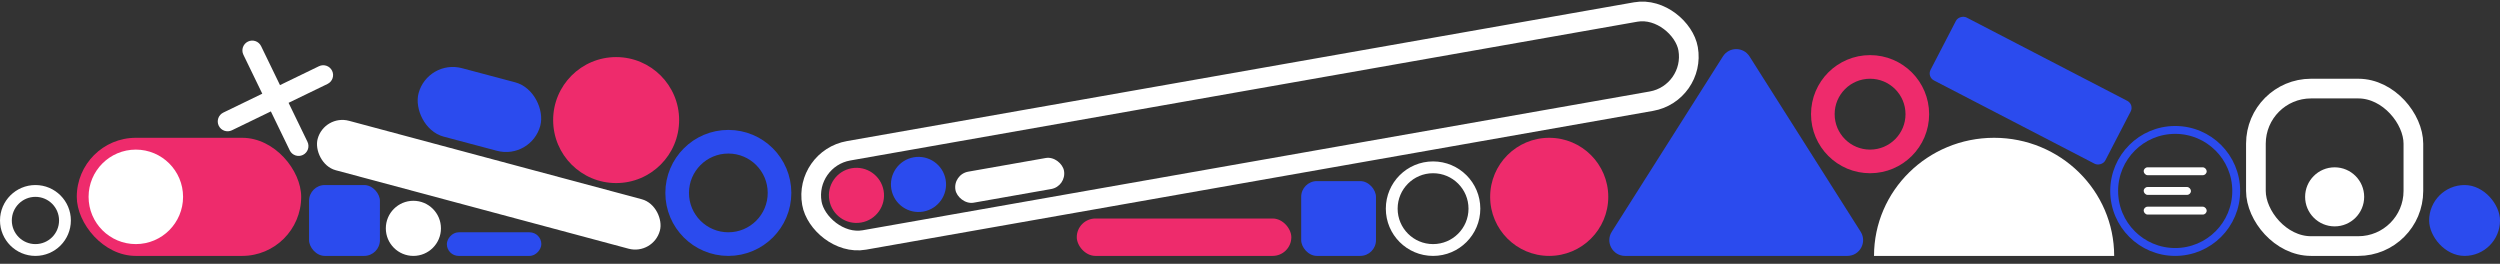 <svg width="1270" height="134" viewBox="0 0 1270 134" fill="none" xmlns="http://www.w3.org/2000/svg">
<rect x="0" y="0" width="1270" height="134" fill="#333333" stroke="none"/>
<g clip-path="url(#clip0_963_91199)">
<rect x="164.73" y="58" width="180" height="26" rx="13" transform="rotate(15 164.73 58)" fill="white"/>
<path d="M875.243 28.659C878.385 23.703 885.615 23.703 888.757 28.659L945.213 117.717C948.59 123.043 944.763 130 938.457 130H825.543C819.237 130 815.41 123.043 818.787 117.717L875.243 28.659Z" fill="#2B4BEE"/>
<circle cx="370" cy="98" r="26" stroke="#2B4BEE" stroke-width="12"/>
<circle cx="787" cy="100" r="30" fill="#EE2B6C"/>
<circle cx="950" cy="58" r="24" stroke="#EE2B6C" stroke-width="12"/>
<circle cx="210" cy="116" r="14" fill="white"/>
<circle cx="18" cy="112" r="15" stroke="white" stroke-width="6"/>
<circle cx="313" cy="61" r="32" fill="#EE2B6C"/>
<circle cx="728" cy="106" r="21" stroke="white" stroke-width="6"/>
<rect x="39" y="70" width="114" height="60" rx="30" fill="#EE2B6C"/>
<circle cx="69" cy="100" r="24" fill="white"/>
<rect x="157" y="94" width="36" height="36" rx="8" fill="#2B4BEE"/>
<rect x="217.248" y="30" width="64" height="36" rx="18" transform="rotate(14.885 217.248 30)" fill="#2B4BEE"/>
<rect width="48" height="12" rx="6" transform="matrix(-1 0 0 1 275 118)" fill="#2B4BEE"/>
<rect x="661" y="92" width="38" height="38" rx="8" fill="#2B4BEE"/>
<rect x="1234" y="94" width="36" height="36" rx="18" fill="#2B4BEE"/>
<path fill-rule="evenodd" clip-rule="evenodd" d="M125.961 21.12C123.476 22.325 122.438 25.315 123.642 27.8L133.237 47.597L113.439 57.193C110.954 58.397 109.916 61.388 111.12 63.873C112.324 66.358 115.315 67.396 117.8 66.191L137.598 56.596L147.193 76.394C148.398 78.879 151.388 79.917 153.873 78.713C156.358 77.508 157.396 74.518 156.192 72.033L146.597 52.235L166.394 42.641C168.879 41.436 169.917 38.445 168.713 35.96C167.508 33.475 164.518 32.437 162.033 33.642L142.236 43.236L132.641 23.439C131.437 20.954 128.446 19.916 125.961 21.12Z" fill="white"/>
<rect x="547" y="111" width="109" height="19" rx="9.5" fill="#EE2B6C"/>
<path d="M952 130C952 96.863 979.311 70 1013 70C1046.69 70 1074 96.863 1074 130L952 130Z" fill="white"/>
<circle cx="1105" cy="97" r="31" stroke="#2B4BEE" stroke-width="4"/>
<rect x="1089" y="85" width="32" height="4" rx="2" fill="white"/>
<rect x="1089" y="95" width="24" height="4" rx="2" fill="white"/>
<rect x="1089" y="105" width="32" height="4" rx="2" fill="white"/>
<rect x="978.883" y="39.014" width="36" height="100" rx="4" transform="rotate(-62.596 978.883 39.014)" fill="#2B4BEE"/>
<rect x="1146" y="45" width="80" height="80" rx="28" stroke="white" stroke-width="10"/>
<circle cx="1186" cy="100" r="15" fill="white"/>
<rect x="408.439" y="80.594" width="452" height="46" rx="23" transform="rotate(-10 408.439 80.594)" stroke="white" stroke-width="10"/>
<rect x="483.977" y="88.599" width="56" height="16" rx="8" transform="rotate(-10 483.977 88.599)" fill="white"/>
<circle cx="435.084" cy="99.251" r="14" transform="rotate(-10 435.084 99.251)" fill="#EE2B6C"/>
<circle cx="466.597" cy="93.694" r="14" transform="rotate(-10 466.597 93.694)" fill="#2B4BEE"/>
</g>
<defs>
<clipPath id="clip0_963_91199">
<rect width="1270" height="134" fill="white"/>
</clipPath>
</defs>
</svg>
